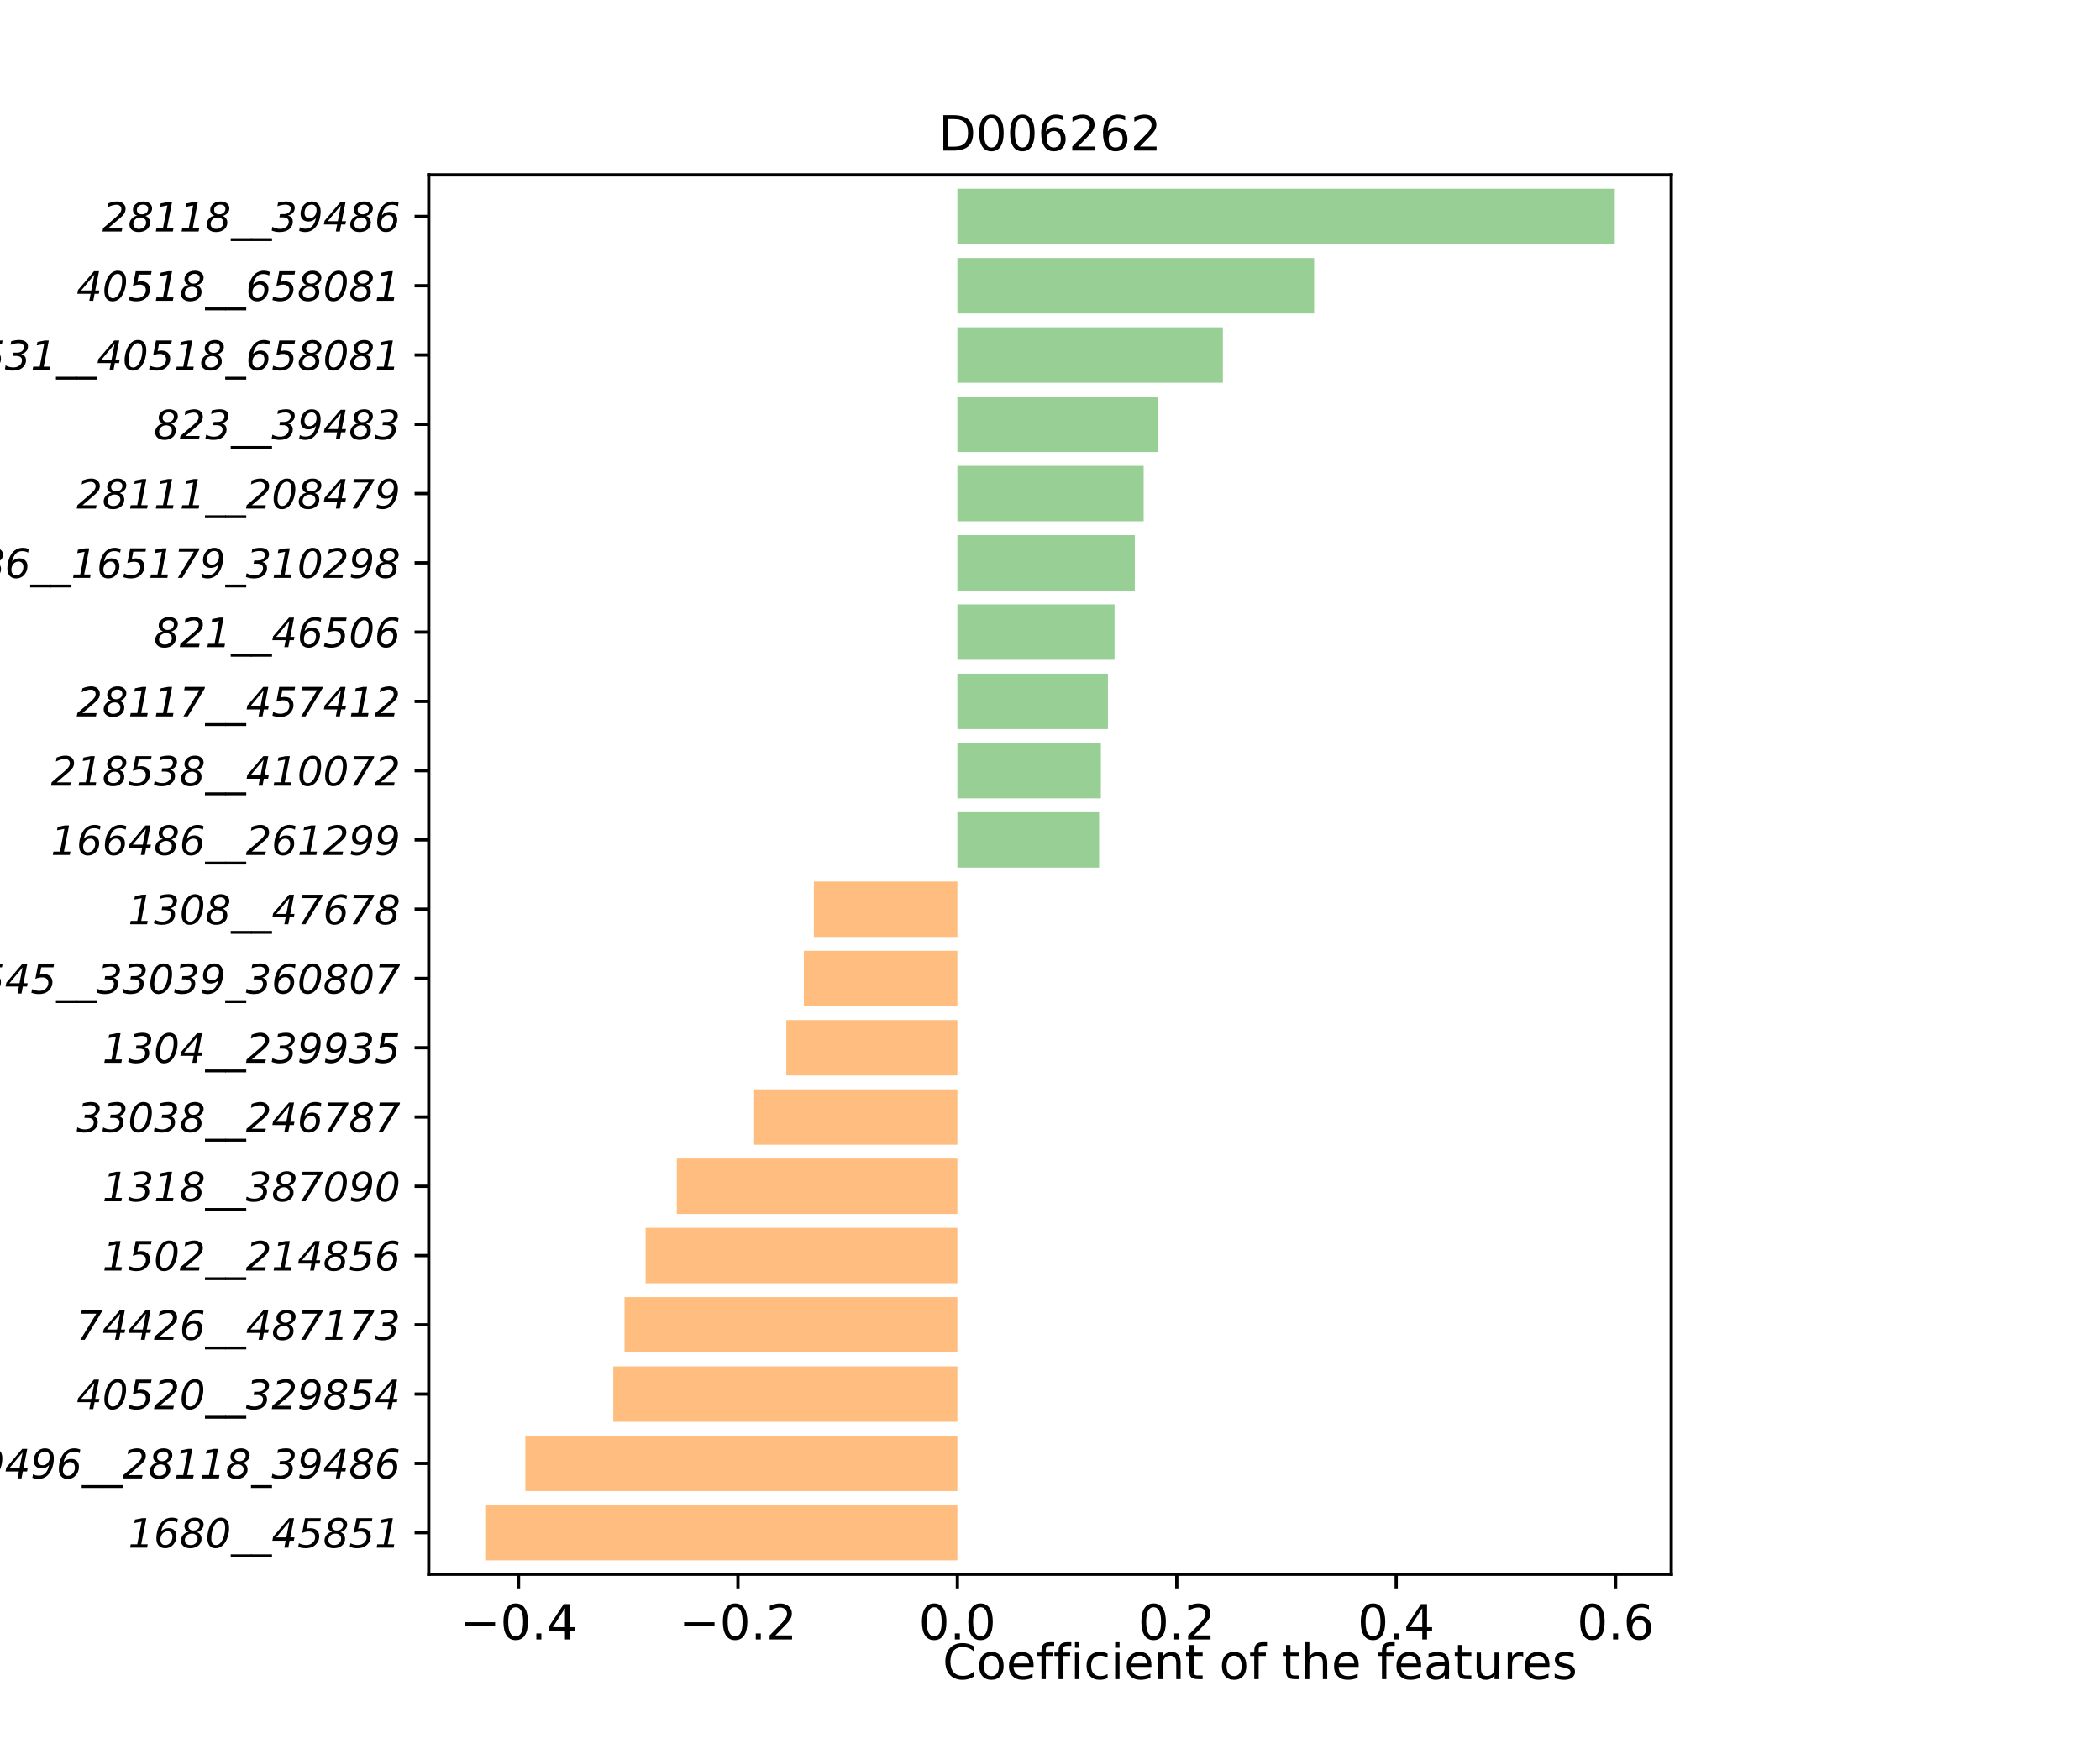 <?xml version="1.0" encoding="utf-8" standalone="no"?>
<!DOCTYPE svg PUBLIC "-//W3C//DTD SVG 1.1//EN"
  "http://www.w3.org/Graphics/SVG/1.1/DTD/svg11.dtd">
<!-- Created with matplotlib (https://matplotlib.org/) -->
<svg height="432pt" version="1.1" viewBox="0 0 518.7 432" width="518.7pt" xmlns="http://www.w3.org/2000/svg" xmlns:xlink="http://www.w3.org/1999/xlink">
 <defs>
  <style type="text/css">*{stroke-linecap:butt;stroke-linejoin:round;}</style>
 </defs>
 <g id="figure_1">
  <g id="patch_1">
   <path d="M 0 432 
L 518.7 432 
L 518.7 0 
L 0 0 
z
" style="fill:#ffffff;"/>
  </g>
  <g id="axes_1">
   <g id="patch_2">
    <path d="M 105.901 388.8 
L 412.799 388.8 
L 412.799 43.2 
L 105.901 43.2 
z
" style="fill:#ffffff;"/>
   </g>
   <g id="patch_3">
    <path clip-path="url(#p4e1769d3ae)" d="M 236.469 385.378 
L 119.851 385.378 
L 119.851 371.691 
L 236.469 371.691 
z
" style="fill:#ff7f00;opacity:0.5;"/>
   </g>
   <g id="patch_4">
    <path clip-path="url(#p4e1769d3ae)" d="M 236.469 368.269 
L 129.755 368.269 
L 129.755 354.582 
L 236.469 354.582 
z
" style="fill:#ff7f00;opacity:0.5;"/>
   </g>
   <g id="patch_5">
    <path clip-path="url(#p4e1769d3ae)" d="M 236.469 351.16 
L 151.477 351.16 
L 151.477 337.473 
L 236.469 337.473 
z
" style="fill:#ff7f00;opacity:0.5;"/>
   </g>
   <g id="patch_6">
    <path clip-path="url(#p4e1769d3ae)" d="M 236.469 334.051 
L 154.262 334.051 
L 154.262 320.364 
L 236.469 320.364 
z
" style="fill:#ff7f00;opacity:0.5;"/>
   </g>
   <g id="patch_7">
    <path clip-path="url(#p4e1769d3ae)" d="M 236.469 316.943 
L 159.467 316.943 
L 159.467 303.255 
L 236.469 303.255 
z
" style="fill:#ff7f00;opacity:0.5;"/>
   </g>
   <g id="patch_8">
    <path clip-path="url(#p4e1769d3ae)" d="M 236.469 299.834 
L 167.17 299.834 
L 167.17 286.147 
L 236.469 286.147 
z
" style="fill:#ff7f00;opacity:0.5;"/>
   </g>
   <g id="patch_9">
    <path clip-path="url(#p4e1769d3ae)" d="M 236.469 282.725 
L 186.267 282.725 
L 186.267 269.038 
L 236.469 269.038 
z
" style="fill:#ff7f00;opacity:0.5;"/>
   </g>
   <g id="patch_10">
    <path clip-path="url(#p4e1769d3ae)" d="M 236.469 265.616 
L 194.209 265.616 
L 194.209 251.929 
L 236.469 251.929 
z
" style="fill:#ff7f00;opacity:0.5;"/>
   </g>
   <g id="patch_11">
    <path clip-path="url(#p4e1769d3ae)" d="M 236.469 248.507 
L 198.559 248.507 
L 198.559 234.82 
L 236.469 234.82 
z
" style="fill:#ff7f00;opacity:0.5;"/>
   </g>
   <g id="patch_12">
    <path clip-path="url(#p4e1769d3ae)" d="M 236.469 231.398 
L 201.025 231.398 
L 201.025 217.711 
L 236.469 217.711 
z
" style="fill:#ff7f00;opacity:0.5;"/>
   </g>
   <g id="patch_13">
    <path clip-path="url(#p4e1769d3ae)" d="M 236.469 214.289 
L 271.484 214.289 
L 271.484 200.602 
L 236.469 200.602 
z
" style="fill:#33a02c;opacity:0.5;"/>
   </g>
   <g id="patch_14">
    <path clip-path="url(#p4e1769d3ae)" d="M 236.469 197.18 
L 271.913 197.18 
L 271.913 183.493 
L 236.469 183.493 
z
" style="fill:#33a02c;opacity:0.5;"/>
   </g>
   <g id="patch_15">
    <path clip-path="url(#p4e1769d3ae)" d="M 236.469 180.071 
L 273.657 180.071 
L 273.657 166.384 
L 236.469 166.384 
z
" style="fill:#33a02c;opacity:0.5;"/>
   </g>
   <g id="patch_16">
    <path clip-path="url(#p4e1769d3ae)" d="M 236.469 162.962 
L 275.287 162.962 
L 275.287 149.275 
L 236.469 149.275 
z
" style="fill:#33a02c;opacity:0.5;"/>
   </g>
   <g id="patch_17">
    <path clip-path="url(#p4e1769d3ae)" d="M 236.469 145.853 
L 280.296 145.853 
L 280.296 132.166 
L 236.469 132.166 
z
" style="fill:#33a02c;opacity:0.5;"/>
   </g>
   <g id="patch_18">
    <path clip-path="url(#p4e1769d3ae)" d="M 236.469 128.745 
L 282.48 128.745 
L 282.48 115.057 
L 236.469 115.057 
z
" style="fill:#33a02c;opacity:0.5;"/>
   </g>
   <g id="patch_19">
    <path clip-path="url(#p4e1769d3ae)" d="M 236.469 111.636 
L 285.948 111.636 
L 285.948 97.949 
L 236.469 97.949 
z
" style="fill:#33a02c;opacity:0.5;"/>
   </g>
   <g id="patch_20">
    <path clip-path="url(#p4e1769d3ae)" d="M 236.469 94.527 
L 302.049 94.527 
L 302.049 80.84 
L 236.469 80.84 
z
" style="fill:#33a02c;opacity:0.5;"/>
   </g>
   <g id="patch_21">
    <path clip-path="url(#p4e1769d3ae)" d="M 236.469 77.418 
L 324.596 77.418 
L 324.596 63.731 
L 236.469 63.731 
z
" style="fill:#33a02c;opacity:0.5;"/>
   </g>
   <g id="patch_22">
    <path clip-path="url(#p4e1769d3ae)" d="M 236.469 60.309 
L 398.849 60.309 
L 398.849 46.622 
L 236.469 46.622 
z
" style="fill:#33a02c;opacity:0.5;"/>
   </g>
   <g id="matplotlib.axis_1">
    <g id="xtick_1">
     <g id="line2d_1">
      <defs>
       <path d="M 0 0 
L 0 3.5 
" id="mc9b690b9bd" style="stroke:#000000;stroke-width:0.8;"/>
      </defs>
      <g>
       <use style="stroke:#000000;stroke-width:0.8;" x="128.077" xlink:href="#mc9b690b9bd" y="388.8"/>
      </g>
     </g>
     <g id="text_1">
      <!-- −0.4 -->
      <g transform="translate(113.507 404.918)scale(0.12 -0.12)">
       <defs>
        <path d="M 10.594 35.5 
L 73.188 35.5 
L 73.188 27.203 
L 10.594 27.203 
z
" id="DejaVuSans-8722"/>
        <path d="M 31.781 66.406 
Q 24.172 66.406 20.328 58.906 
Q 16.5 51.422 16.5 36.375 
Q 16.5 21.391 20.328 13.891 
Q 24.172 6.391 31.781 6.391 
Q 39.453 6.391 43.281 13.891 
Q 47.125 21.391 47.125 36.375 
Q 47.125 51.422 43.281 58.906 
Q 39.453 66.406 31.781 66.406 
z
M 31.781 74.219 
Q 44.047 74.219 50.516 64.516 
Q 56.984 54.828 56.984 36.375 
Q 56.984 17.969 50.516 8.266 
Q 44.047 -1.422 31.781 -1.422 
Q 19.531 -1.422 13.062 8.266 
Q 6.594 17.969 6.594 36.375 
Q 6.594 54.828 13.062 64.516 
Q 19.531 74.219 31.781 74.219 
z
" id="DejaVuSans-48"/>
        <path d="M 10.688 12.406 
L 21 12.406 
L 21 0 
L 10.688 0 
z
" id="DejaVuSans-46"/>
        <path d="M 37.797 64.312 
L 12.891 25.391 
L 37.797 25.391 
z
M 35.203 72.906 
L 47.609 72.906 
L 47.609 25.391 
L 58.016 25.391 
L 58.016 17.188 
L 47.609 17.188 
L 47.609 0 
L 37.797 0 
L 37.797 17.188 
L 4.891 17.188 
L 4.891 26.703 
z
" id="DejaVuSans-52"/>
       </defs>
       <use xlink:href="#DejaVuSans-8722"/>
       <use x="83.789" xlink:href="#DejaVuSans-48"/>
       <use x="147.412" xlink:href="#DejaVuSans-46"/>
       <use x="179.199" xlink:href="#DejaVuSans-52"/>
      </g>
     </g>
    </g>
    <g id="xtick_2">
     <g id="line2d_2">
      <g>
       <use style="stroke:#000000;stroke-width:0.8;" x="182.273" xlink:href="#mc9b690b9bd" y="388.8"/>
      </g>
     </g>
     <g id="text_2">
      <!-- −0.2 -->
      <g transform="translate(167.703 404.918)scale(0.12 -0.12)">
       <defs>
        <path d="M 19.188 8.297 
L 53.609 8.297 
L 53.609 0 
L 7.328 0 
L 7.328 8.297 
Q 12.938 14.109 22.625 23.891 
Q 32.328 33.688 34.812 36.531 
Q 39.547 41.844 41.422 45.531 
Q 43.312 49.219 43.312 52.781 
Q 43.312 58.594 39.234 62.25 
Q 35.156 65.922 28.609 65.922 
Q 23.969 65.922 18.812 64.312 
Q 13.672 62.703 7.812 59.422 
L 7.812 69.391 
Q 13.766 71.781 18.938 73 
Q 24.125 74.219 28.422 74.219 
Q 39.75 74.219 46.484 68.547 
Q 53.219 62.891 53.219 53.422 
Q 53.219 48.922 51.531 44.891 
Q 49.859 40.875 45.406 35.406 
Q 44.188 33.984 37.641 27.219 
Q 31.109 20.453 19.188 8.297 
z
" id="DejaVuSans-50"/>
       </defs>
       <use xlink:href="#DejaVuSans-8722"/>
       <use x="83.789" xlink:href="#DejaVuSans-48"/>
       <use x="147.412" xlink:href="#DejaVuSans-46"/>
       <use x="179.199" xlink:href="#DejaVuSans-50"/>
      </g>
     </g>
    </g>
    <g id="xtick_3">
     <g id="line2d_3">
      <g>
       <use style="stroke:#000000;stroke-width:0.8;" x="236.469" xlink:href="#mc9b690b9bd" y="388.8"/>
      </g>
     </g>
     <g id="text_3">
      <!-- 0.0 -->
      <g transform="translate(226.927 404.918)scale(0.12 -0.12)">
       <use xlink:href="#DejaVuSans-48"/>
       <use x="63.623" xlink:href="#DejaVuSans-46"/>
       <use x="95.41" xlink:href="#DejaVuSans-48"/>
      </g>
     </g>
    </g>
    <g id="xtick_4">
     <g id="line2d_4">
      <g>
       <use style="stroke:#000000;stroke-width:0.8;" x="290.665" xlink:href="#mc9b690b9bd" y="388.8"/>
      </g>
     </g>
     <g id="text_4">
      <!-- 0.2 -->
      <g transform="translate(281.123 404.918)scale(0.12 -0.12)">
       <use xlink:href="#DejaVuSans-48"/>
       <use x="63.623" xlink:href="#DejaVuSans-46"/>
       <use x="95.41" xlink:href="#DejaVuSans-50"/>
      </g>
     </g>
    </g>
    <g id="xtick_5">
     <g id="line2d_5">
      <g>
       <use style="stroke:#000000;stroke-width:0.8;" x="344.861" xlink:href="#mc9b690b9bd" y="388.8"/>
      </g>
     </g>
     <g id="text_5">
      <!-- 0.4 -->
      <g transform="translate(335.319 404.918)scale(0.12 -0.12)">
       <use xlink:href="#DejaVuSans-48"/>
       <use x="63.623" xlink:href="#DejaVuSans-46"/>
       <use x="95.41" xlink:href="#DejaVuSans-52"/>
      </g>
     </g>
    </g>
    <g id="xtick_6">
     <g id="line2d_6">
      <g>
       <use style="stroke:#000000;stroke-width:0.8;" x="399.057" xlink:href="#mc9b690b9bd" y="388.8"/>
      </g>
     </g>
     <g id="text_6">
      <!-- 0.6 -->
      <g transform="translate(389.515 404.918)scale(0.12 -0.12)">
       <defs>
        <path d="M 33.016 40.375 
Q 26.375 40.375 22.484 35.828 
Q 18.609 31.297 18.609 23.391 
Q 18.609 15.531 22.484 10.953 
Q 26.375 6.391 33.016 6.391 
Q 39.656 6.391 43.531 10.953 
Q 47.406 15.531 47.406 23.391 
Q 47.406 31.297 43.531 35.828 
Q 39.656 40.375 33.016 40.375 
z
M 52.594 71.297 
L 52.594 62.312 
Q 48.875 64.062 45.094 64.984 
Q 41.312 65.922 37.594 65.922 
Q 27.828 65.922 22.672 59.328 
Q 17.531 52.734 16.797 39.406 
Q 19.672 43.656 24.016 45.922 
Q 28.375 48.188 33.594 48.188 
Q 44.578 48.188 50.953 41.516 
Q 57.328 34.859 57.328 23.391 
Q 57.328 12.156 50.688 5.359 
Q 44.047 -1.422 33.016 -1.422 
Q 20.359 -1.422 13.672 8.266 
Q 6.984 17.969 6.984 36.375 
Q 6.984 53.656 15.188 63.938 
Q 23.391 74.219 37.203 74.219 
Q 40.922 74.219 44.703 73.484 
Q 48.484 72.75 52.594 71.297 
z
" id="DejaVuSans-54"/>
       </defs>
       <use xlink:href="#DejaVuSans-48"/>
       <use x="63.623" xlink:href="#DejaVuSans-46"/>
       <use x="95.41" xlink:href="#DejaVuSans-54"/>
      </g>
     </g>
    </g>
   </g>
   <g id="matplotlib.axis_2">
    <g id="ytick_1">
     <g id="line2d_7">
      <defs>
       <path d="M 0 0 
L -3.5 0 
" id="m39318fcd52" style="stroke:#000000;stroke-width:0.8;"/>
      </defs>
      <g>
       <use style="stroke:#000000;stroke-width:0.8;" x="105.901" xlink:href="#m39318fcd52" y="378.535"/>
      </g>
     </g>
     <g id="text_7">
      <!-- 1680__45851 -->
      <g transform="translate(31.639 382.246)scale(0.1 -0.1)">
       <defs>
        <path d="M 6.5 8.297 
L 22.609 8.297 
L 33.5 64.406 
L 15.281 60.891 
L 17 69.391 
L 35.109 72.906 
L 45.016 72.906 
L 32.422 8.297 
L 48.484 8.297 
L 46.922 0 
L 4.891 0 
z
" id="DejaVuSans-Oblique-49"/>
        <path d="M 45.906 27 
Q 45.906 33.203 42.719 36.781 
Q 39.547 40.375 34.078 40.375 
Q 26.516 40.375 21.359 34.547 
Q 16.219 28.719 16.219 20.125 
Q 16.219 13.672 19.359 10.031 
Q 22.516 6.391 28.078 6.391 
Q 35.688 6.391 40.797 12.375 
Q 45.906 18.359 45.906 27 
z
M 59.188 71.188 
L 57.516 62.203 
Q 54.688 64.062 51.016 65.031 
Q 47.359 66.016 43.219 66.016 
Q 33.109 66.016 26.969 59.672 
Q 20.844 53.328 17.828 39.797 
Q 21.391 43.953 26.094 46.062 
Q 30.812 48.188 36.281 48.188 
Q 45.219 48.188 50.516 43.031 
Q 55.812 37.891 55.812 29.203 
Q 55.812 22.078 53.203 15.938 
Q 50.594 9.812 45.609 5.172 
Q 42.188 2 37.641 0.281 
Q 33.109 -1.422 27.984 -1.422 
Q 17.922 -1.422 12.109 4.969 
Q 6.297 11.375 6.297 22.516 
Q 6.297 32.859 8.953 42.453 
Q 11.625 52.047 16.406 59.078 
Q 21.438 66.5 28.594 70.359 
Q 35.75 74.219 44.391 74.219 
Q 48.188 74.219 51.891 73.453 
Q 55.609 72.703 59.188 71.188 
z
" id="DejaVuSans-Oblique-54"/>
        <path d="M 44.484 22.125 
Q 44.484 27.641 40.625 31.125 
Q 36.766 34.625 30.516 34.625 
Q 22.906 34.625 17.938 30.047 
Q 12.984 25.484 12.984 18.5 
Q 12.984 12.938 16.766 9.656 
Q 20.562 6.391 27 6.391 
Q 34.672 6.391 39.578 10.828 
Q 44.484 15.281 44.484 22.125 
z
M 49.516 56.109 
Q 49.516 60.75 46.094 63.578 
Q 42.672 66.406 37.016 66.406 
Q 30.328 66.406 26 62.641 
Q 21.688 58.891 21.688 53.219 
Q 21.688 48.344 25.078 45.359 
Q 28.469 42.391 34.078 42.391 
Q 40.828 42.391 45.172 46.266 
Q 49.516 50.141 49.516 56.109 
z
M 42.828 38.375 
Q 48.344 36.281 51.266 32.031 
Q 54.203 27.781 54.203 21.781 
Q 54.203 11.672 46.391 5.125 
Q 38.578 -1.422 26.219 -1.422 
Q 15.719 -1.422 9.516 3.734 
Q 3.328 8.891 3.328 17.484 
Q 3.328 25.297 8.641 31.375 
Q 13.969 37.453 22.516 39.109 
Q 17.391 40.875 14.703 44.562 
Q 12.016 48.25 12.016 53.516 
Q 12.016 62.359 19.359 68.281 
Q 26.703 74.219 37.984 74.219 
Q 47.406 74.219 53.344 69.406 
Q 59.281 64.594 59.281 57.172 
Q 59.281 50.734 54.859 45.672 
Q 50.438 40.625 42.828 38.375 
z
" id="DejaVuSans-Oblique-56"/>
        <path d="M 38.188 74.219 
Q 48.094 74.219 53.344 67.625 
Q 58.594 61.031 58.594 48.688 
Q 58.594 39.312 56.125 30.047 
Q 53.656 20.797 49.219 13.484 
Q 44.672 6.156 38.547 2.359 
Q 32.422 -1.422 25 -1.422 
Q 15.438 -1.422 10.203 5.219 
Q 4.984 11.859 4.984 24.125 
Q 4.984 33.406 7.5 42.703 
Q 10.016 52 14.5 59.281 
Q 19 66.609 25.031 70.406 
Q 31.062 74.219 38.188 74.219 
z
M 37.594 66.406 
Q 33.891 66.406 30.547 64.422 
Q 27.203 62.453 24.516 58.594 
Q 20.016 52.156 17.359 42.5 
Q 14.703 32.859 14.703 22.703 
Q 14.703 14.656 17.547 10.516 
Q 20.406 6.391 25.984 6.391 
Q 29.891 6.391 33.203 8.375 
Q 36.531 10.359 39.203 14.203 
Q 43.656 20.609 46.266 30.25 
Q 48.875 39.891 48.875 50.094 
Q 48.875 58.156 46.016 62.281 
Q 43.172 66.406 37.594 66.406 
z
" id="DejaVuSans-Oblique-48"/>
        <path d="M 50.984 -16.609 
L 50.984 -23.578 
L -0.984 -23.578 
L -0.984 -16.609 
z
" id="DejaVuSans-Oblique-95"/>
        <path d="M 43.016 72.906 
L 55.422 72.906 
L 46.094 25.391 
L 56.5 25.391 
L 54.891 17.188 
L 44.484 17.188 
L 41.219 0 
L 31.391 0 
L 34.719 17.188 
L 1.812 17.188 
L 3.719 26.703 
z
M 43.891 64.312 
L 11.375 25.391 
L 36.281 25.391 
z
" id="DejaVuSans-Oblique-52"/>
        <path d="M 58.109 72.906 
L 56.594 64.703 
L 26.422 64.703 
L 22.906 46.688 
Q 25.141 47.406 27.453 47.75 
Q 29.781 48.094 32.172 48.094 
Q 42.281 48.094 48.141 42.672 
Q 54 37.25 54 27.984 
Q 54 21.484 51 15.531 
Q 48 9.578 42.484 5.078 
Q 38.578 1.953 32.938 0.266 
Q 27.297 -1.422 20.609 -1.422 
Q 16.219 -1.422 11.625 -0.641 
Q 7.031 0.141 2 1.703 
L 3.812 10.891 
Q 8.297 8.688 12.812 7.594 
Q 17.328 6.5 21.922 6.5 
Q 31.453 6.5 37.672 12.203 
Q 43.891 17.922 43.891 26.516 
Q 43.891 32.859 39.812 36.375 
Q 35.75 39.891 28.422 39.891 
Q 24.562 39.891 20.391 38.984 
Q 16.219 38.094 11.812 36.281 
L 18.891 72.906 
z
" id="DejaVuSans-Oblique-53"/>
       </defs>
       <use xlink:href="#DejaVuSans-Oblique-49"/>
       <use x="63.623" xlink:href="#DejaVuSans-Oblique-54"/>
       <use x="127.246" xlink:href="#DejaVuSans-Oblique-56"/>
       <use x="190.869" xlink:href="#DejaVuSans-Oblique-48"/>
       <use x="254.492" xlink:href="#DejaVuSans-Oblique-95"/>
       <use x="304.492" xlink:href="#DejaVuSans-Oblique-95"/>
       <use x="354.492" xlink:href="#DejaVuSans-Oblique-52"/>
       <use x="418.115" xlink:href="#DejaVuSans-Oblique-53"/>
       <use x="481.738" xlink:href="#DejaVuSans-Oblique-56"/>
       <use x="545.361" xlink:href="#DejaVuSans-Oblique-53"/>
       <use x="608.984" xlink:href="#DejaVuSans-Oblique-49"/>
      </g>
     </g>
    </g>
    <g id="ytick_2">
     <g id="line2d_8">
      <g>
       <use style="stroke:#000000;stroke-width:0.8;" x="105.901" xlink:href="#m39318fcd52" y="361.426"/>
      </g>
     </g>
     <g id="text_8">
      <!-- 39496__28118_39486 -->
      <g transform="translate(-11.536 365.137)scale(0.1 -0.1)">
       <defs>
        <path d="M 15.828 71.094 
Q 21.188 72.656 26.234 73.438 
Q 31.297 74.219 36.188 74.219 
Q 45.844 74.219 51.5 69.922 
Q 57.172 65.625 57.172 58.406 
Q 57.172 51.312 52.703 46.234 
Q 48.25 41.156 40.375 39.312 
Q 46.531 37.547 49.406 33.828 
Q 52.297 30.125 52.297 24.031 
Q 52.297 18.172 49.484 13.031 
Q 46.688 7.906 41.406 4.203 
Q 37.406 1.375 31.828 -0.016 
Q 26.266 -1.422 19 -1.422 
Q 14.406 -1.422 9.719 -0.516 
Q 5.031 0.391 0.203 2.203 
L 2 11.531 
Q 6.594 8.984 11.25 7.734 
Q 15.922 6.5 20.797 6.5 
Q 30.422 6.5 36.406 11.453 
Q 42.391 16.406 42.391 24.312 
Q 42.391 29.391 38.578 32.141 
Q 34.766 34.906 27.688 34.906 
L 19.188 34.906 
L 20.703 42.922 
L 29.688 42.922 
Q 37.797 42.922 42.453 46.625 
Q 47.125 50.344 47.125 56.688 
Q 47.125 61.281 43.703 63.797 
Q 40.281 66.312 34.078 66.312 
Q 29.391 66.312 24.484 65.312 
Q 19.578 64.312 14.312 62.312 
z
" id="DejaVuSans-Oblique-51"/>
        <path d="M 4.391 1.609 
L 6.203 10.594 
Q 9.031 8.734 12.641 7.75 
Q 16.266 6.781 20.406 6.781 
Q 30.516 6.781 36.688 13.172 
Q 42.875 19.578 45.906 33.109 
Q 42.281 28.953 37.516 26.781 
Q 32.766 24.609 27.297 24.609 
Q 18.406 24.609 13.156 29.75 
Q 7.906 34.906 7.906 43.609 
Q 7.906 50.734 10.5 56.859 
Q 13.094 62.984 18.109 67.578 
Q 21.531 70.797 26.016 72.5 
Q 30.516 74.219 35.594 74.219 
Q 45.703 74.219 51.562 67.797 
Q 57.422 61.375 57.422 50.297 
Q 57.422 39.984 54.703 30.359 
Q 52 20.75 47.219 13.719 
Q 42.141 6.297 35 2.438 
Q 27.875 -1.422 19.188 -1.422 
Q 15.438 -1.422 11.688 -0.656 
Q 7.953 0.094 4.391 1.609 
z
M 17.672 45.906 
Q 17.672 39.703 20.891 36.062 
Q 24.125 32.422 29.594 32.422 
Q 37.156 32.422 42.281 38.234 
Q 47.406 44.047 47.406 52.688 
Q 47.406 59.125 44.234 62.766 
Q 41.062 66.406 35.5 66.406 
Q 27.938 66.406 22.797 60.469 
Q 17.672 54.547 17.672 45.906 
z
" id="DejaVuSans-Oblique-57"/>
        <path d="M 46.094 35.203 
L 14.594 8.203 
L 49.422 8.203 
L 47.703 0 
L 0.391 0 
L 2 8.297 
L 34.906 36.531 
Q 41.5 42.234 44.25 46.547 
Q 47.016 50.875 47.016 55.422 
Q 47.016 60.156 43.688 63.125 
Q 40.375 66.109 35.016 66.109 
Q 30.375 66.109 24.703 64.453 
Q 19.047 62.797 12.594 59.625 
L 14.406 69.391 
Q 20.453 71.781 25.969 73 
Q 31.5 74.219 36.188 74.219 
Q 45.75 74.219 51.578 69.141 
Q 57.422 64.062 57.422 55.812 
Q 57.422 50.25 54.641 45.188 
Q 51.859 40.141 46.094 35.203 
z
" id="DejaVuSans-Oblique-50"/>
       </defs>
       <use xlink:href="#DejaVuSans-Oblique-51"/>
       <use x="63.623" xlink:href="#DejaVuSans-Oblique-57"/>
       <use x="127.246" xlink:href="#DejaVuSans-Oblique-52"/>
       <use x="190.869" xlink:href="#DejaVuSans-Oblique-57"/>
       <use x="254.492" xlink:href="#DejaVuSans-Oblique-54"/>
       <use x="318.115" xlink:href="#DejaVuSans-Oblique-95"/>
       <use x="368.115" xlink:href="#DejaVuSans-Oblique-95"/>
       <use x="418.115" xlink:href="#DejaVuSans-Oblique-50"/>
       <use x="481.738" xlink:href="#DejaVuSans-Oblique-56"/>
       <use x="545.361" xlink:href="#DejaVuSans-Oblique-49"/>
       <use x="608.984" xlink:href="#DejaVuSans-Oblique-49"/>
       <use x="672.607" xlink:href="#DejaVuSans-Oblique-56"/>
       <use x="736.23" xlink:href="#DejaVuSans-Oblique-95"/>
       <use x="786.23" xlink:href="#DejaVuSans-Oblique-51"/>
       <use x="849.854" xlink:href="#DejaVuSans-Oblique-57"/>
       <use x="913.477" xlink:href="#DejaVuSans-Oblique-52"/>
       <use x="977.1" xlink:href="#DejaVuSans-Oblique-56"/>
       <use x="1040.723" xlink:href="#DejaVuSans-Oblique-54"/>
      </g>
     </g>
    </g>
    <g id="ytick_3">
     <g id="line2d_9">
      <g>
       <use style="stroke:#000000;stroke-width:0.8;" x="105.901" xlink:href="#m39318fcd52" y="344.317"/>
      </g>
     </g>
     <g id="text_9">
      <!-- 40520__329854 -->
      <g transform="translate(18.914 348.028)scale(0.1 -0.1)">
       <use xlink:href="#DejaVuSans-Oblique-52"/>
       <use x="63.623" xlink:href="#DejaVuSans-Oblique-48"/>
       <use x="127.246" xlink:href="#DejaVuSans-Oblique-53"/>
       <use x="190.869" xlink:href="#DejaVuSans-Oblique-50"/>
       <use x="254.492" xlink:href="#DejaVuSans-Oblique-48"/>
       <use x="318.115" xlink:href="#DejaVuSans-Oblique-95"/>
       <use x="368.115" xlink:href="#DejaVuSans-Oblique-95"/>
       <use x="418.115" xlink:href="#DejaVuSans-Oblique-51"/>
       <use x="481.738" xlink:href="#DejaVuSans-Oblique-50"/>
       <use x="545.361" xlink:href="#DejaVuSans-Oblique-57"/>
       <use x="608.984" xlink:href="#DejaVuSans-Oblique-56"/>
       <use x="672.607" xlink:href="#DejaVuSans-Oblique-53"/>
       <use x="736.23" xlink:href="#DejaVuSans-Oblique-52"/>
      </g>
     </g>
    </g>
    <g id="ytick_4">
     <g id="line2d_10">
      <g>
       <use style="stroke:#000000;stroke-width:0.8;" x="105.901" xlink:href="#m39318fcd52" y="327.208"/>
      </g>
     </g>
     <g id="text_10">
      <!-- 74426__487173 -->
      <g transform="translate(18.914 330.919)scale(0.1 -0.1)">
       <defs>
        <path d="M 12.797 72.906 
L 62.703 72.906 
L 61.812 68.703 
L 20.125 0 
L 9.281 0 
L 48.688 64.594 
L 11.188 64.594 
z
" id="DejaVuSans-Oblique-55"/>
       </defs>
       <use xlink:href="#DejaVuSans-Oblique-55"/>
       <use x="63.623" xlink:href="#DejaVuSans-Oblique-52"/>
       <use x="127.246" xlink:href="#DejaVuSans-Oblique-52"/>
       <use x="190.869" xlink:href="#DejaVuSans-Oblique-50"/>
       <use x="254.492" xlink:href="#DejaVuSans-Oblique-54"/>
       <use x="318.115" xlink:href="#DejaVuSans-Oblique-95"/>
       <use x="368.115" xlink:href="#DejaVuSans-Oblique-95"/>
       <use x="418.115" xlink:href="#DejaVuSans-Oblique-52"/>
       <use x="481.738" xlink:href="#DejaVuSans-Oblique-56"/>
       <use x="545.361" xlink:href="#DejaVuSans-Oblique-55"/>
       <use x="608.984" xlink:href="#DejaVuSans-Oblique-49"/>
       <use x="672.607" xlink:href="#DejaVuSans-Oblique-55"/>
       <use x="736.23" xlink:href="#DejaVuSans-Oblique-51"/>
      </g>
     </g>
    </g>
    <g id="ytick_5">
     <g id="line2d_11">
      <g>
       <use style="stroke:#000000;stroke-width:0.8;" x="105.901" xlink:href="#m39318fcd52" y="310.099"/>
      </g>
     </g>
     <g id="text_11">
      <!-- 1502__214856 -->
      <g transform="translate(25.276 313.81)scale(0.1 -0.1)">
       <use xlink:href="#DejaVuSans-Oblique-49"/>
       <use x="63.623" xlink:href="#DejaVuSans-Oblique-53"/>
       <use x="127.246" xlink:href="#DejaVuSans-Oblique-48"/>
       <use x="190.869" xlink:href="#DejaVuSans-Oblique-50"/>
       <use x="254.492" xlink:href="#DejaVuSans-Oblique-95"/>
       <use x="304.492" xlink:href="#DejaVuSans-Oblique-95"/>
       <use x="354.492" xlink:href="#DejaVuSans-Oblique-50"/>
       <use x="418.115" xlink:href="#DejaVuSans-Oblique-49"/>
       <use x="481.738" xlink:href="#DejaVuSans-Oblique-52"/>
       <use x="545.361" xlink:href="#DejaVuSans-Oblique-56"/>
       <use x="608.984" xlink:href="#DejaVuSans-Oblique-53"/>
       <use x="672.607" xlink:href="#DejaVuSans-Oblique-54"/>
      </g>
     </g>
    </g>
    <g id="ytick_6">
     <g id="line2d_12">
      <g>
       <use style="stroke:#000000;stroke-width:0.8;" x="105.901" xlink:href="#m39318fcd52" y="292.99"/>
      </g>
     </g>
     <g id="text_12">
      <!-- 1318__387090 -->
      <g transform="translate(25.276 296.701)scale(0.1 -0.1)">
       <use xlink:href="#DejaVuSans-Oblique-49"/>
       <use x="63.623" xlink:href="#DejaVuSans-Oblique-51"/>
       <use x="127.246" xlink:href="#DejaVuSans-Oblique-49"/>
       <use x="190.869" xlink:href="#DejaVuSans-Oblique-56"/>
       <use x="254.492" xlink:href="#DejaVuSans-Oblique-95"/>
       <use x="304.492" xlink:href="#DejaVuSans-Oblique-95"/>
       <use x="354.492" xlink:href="#DejaVuSans-Oblique-51"/>
       <use x="418.115" xlink:href="#DejaVuSans-Oblique-56"/>
       <use x="481.738" xlink:href="#DejaVuSans-Oblique-55"/>
       <use x="545.361" xlink:href="#DejaVuSans-Oblique-48"/>
       <use x="608.984" xlink:href="#DejaVuSans-Oblique-57"/>
       <use x="672.607" xlink:href="#DejaVuSans-Oblique-48"/>
      </g>
     </g>
    </g>
    <g id="ytick_7">
     <g id="line2d_13">
      <g>
       <use style="stroke:#000000;stroke-width:0.8;" x="105.901" xlink:href="#m39318fcd52" y="275.881"/>
      </g>
     </g>
     <g id="text_13">
      <!-- 33038__246787 -->
      <g transform="translate(18.914 279.592)scale(0.1 -0.1)">
       <use xlink:href="#DejaVuSans-Oblique-51"/>
       <use x="63.623" xlink:href="#DejaVuSans-Oblique-51"/>
       <use x="127.246" xlink:href="#DejaVuSans-Oblique-48"/>
       <use x="190.869" xlink:href="#DejaVuSans-Oblique-51"/>
       <use x="254.492" xlink:href="#DejaVuSans-Oblique-56"/>
       <use x="318.115" xlink:href="#DejaVuSans-Oblique-95"/>
       <use x="368.115" xlink:href="#DejaVuSans-Oblique-95"/>
       <use x="418.115" xlink:href="#DejaVuSans-Oblique-50"/>
       <use x="481.738" xlink:href="#DejaVuSans-Oblique-52"/>
       <use x="545.361" xlink:href="#DejaVuSans-Oblique-54"/>
       <use x="608.984" xlink:href="#DejaVuSans-Oblique-55"/>
       <use x="672.607" xlink:href="#DejaVuSans-Oblique-56"/>
       <use x="736.23" xlink:href="#DejaVuSans-Oblique-55"/>
      </g>
     </g>
    </g>
    <g id="ytick_8">
     <g id="line2d_14">
      <g>
       <use style="stroke:#000000;stroke-width:0.8;" x="105.901" xlink:href="#m39318fcd52" y="258.772"/>
      </g>
     </g>
     <g id="text_14">
      <!-- 1304__239935 -->
      <g transform="translate(25.276 262.483)scale(0.1 -0.1)">
       <use xlink:href="#DejaVuSans-Oblique-49"/>
       <use x="63.623" xlink:href="#DejaVuSans-Oblique-51"/>
       <use x="127.246" xlink:href="#DejaVuSans-Oblique-48"/>
       <use x="190.869" xlink:href="#DejaVuSans-Oblique-52"/>
       <use x="254.492" xlink:href="#DejaVuSans-Oblique-95"/>
       <use x="304.492" xlink:href="#DejaVuSans-Oblique-95"/>
       <use x="354.492" xlink:href="#DejaVuSans-Oblique-50"/>
       <use x="418.115" xlink:href="#DejaVuSans-Oblique-51"/>
       <use x="481.738" xlink:href="#DejaVuSans-Oblique-57"/>
       <use x="545.361" xlink:href="#DejaVuSans-Oblique-57"/>
       <use x="608.984" xlink:href="#DejaVuSans-Oblique-51"/>
       <use x="672.607" xlink:href="#DejaVuSans-Oblique-53"/>
      </g>
     </g>
    </g>
    <g id="ytick_9">
     <g id="line2d_15">
      <g>
       <use style="stroke:#000000;stroke-width:0.8;" x="105.901" xlink:href="#m39318fcd52" y="241.663"/>
      </g>
     </g>
     <g id="text_15">
      <!-- 40545__33039_360807 -->
      <g transform="translate(-17.899 245.374)scale(0.1 -0.1)">
       <use xlink:href="#DejaVuSans-Oblique-52"/>
       <use x="63.623" xlink:href="#DejaVuSans-Oblique-48"/>
       <use x="127.246" xlink:href="#DejaVuSans-Oblique-53"/>
       <use x="190.869" xlink:href="#DejaVuSans-Oblique-52"/>
       <use x="254.492" xlink:href="#DejaVuSans-Oblique-53"/>
       <use x="318.115" xlink:href="#DejaVuSans-Oblique-95"/>
       <use x="368.115" xlink:href="#DejaVuSans-Oblique-95"/>
       <use x="418.115" xlink:href="#DejaVuSans-Oblique-51"/>
       <use x="481.738" xlink:href="#DejaVuSans-Oblique-51"/>
       <use x="545.361" xlink:href="#DejaVuSans-Oblique-48"/>
       <use x="608.984" xlink:href="#DejaVuSans-Oblique-51"/>
       <use x="672.607" xlink:href="#DejaVuSans-Oblique-57"/>
       <use x="736.23" xlink:href="#DejaVuSans-Oblique-95"/>
       <use x="786.23" xlink:href="#DejaVuSans-Oblique-51"/>
       <use x="849.854" xlink:href="#DejaVuSans-Oblique-54"/>
       <use x="913.477" xlink:href="#DejaVuSans-Oblique-48"/>
       <use x="977.1" xlink:href="#DejaVuSans-Oblique-56"/>
       <use x="1040.723" xlink:href="#DejaVuSans-Oblique-48"/>
       <use x="1104.346" xlink:href="#DejaVuSans-Oblique-55"/>
      </g>
     </g>
    </g>
    <g id="ytick_10">
     <g id="line2d_16">
      <g>
       <use style="stroke:#000000;stroke-width:0.8;" x="105.901" xlink:href="#m39318fcd52" y="224.554"/>
      </g>
     </g>
     <g id="text_16">
      <!-- 1308__47678 -->
      <g transform="translate(31.639 228.265)scale(0.1 -0.1)">
       <use xlink:href="#DejaVuSans-Oblique-49"/>
       <use x="63.623" xlink:href="#DejaVuSans-Oblique-51"/>
       <use x="127.246" xlink:href="#DejaVuSans-Oblique-48"/>
       <use x="190.869" xlink:href="#DejaVuSans-Oblique-56"/>
       <use x="254.492" xlink:href="#DejaVuSans-Oblique-95"/>
       <use x="304.492" xlink:href="#DejaVuSans-Oblique-95"/>
       <use x="354.492" xlink:href="#DejaVuSans-Oblique-52"/>
       <use x="418.115" xlink:href="#DejaVuSans-Oblique-55"/>
       <use x="481.738" xlink:href="#DejaVuSans-Oblique-54"/>
       <use x="545.361" xlink:href="#DejaVuSans-Oblique-55"/>
       <use x="608.984" xlink:href="#DejaVuSans-Oblique-56"/>
      </g>
     </g>
    </g>
    <g id="ytick_11">
     <g id="line2d_17">
      <g>
       <use style="stroke:#000000;stroke-width:0.8;" x="105.901" xlink:href="#m39318fcd52" y="207.446"/>
      </g>
     </g>
     <g id="text_17">
      <!-- 166486__261299 -->
      <g transform="translate(12.551 211.156)scale(0.1 -0.1)">
       <use xlink:href="#DejaVuSans-Oblique-49"/>
       <use x="63.623" xlink:href="#DejaVuSans-Oblique-54"/>
       <use x="127.246" xlink:href="#DejaVuSans-Oblique-54"/>
       <use x="190.869" xlink:href="#DejaVuSans-Oblique-52"/>
       <use x="254.492" xlink:href="#DejaVuSans-Oblique-56"/>
       <use x="318.115" xlink:href="#DejaVuSans-Oblique-54"/>
       <use x="381.738" xlink:href="#DejaVuSans-Oblique-95"/>
       <use x="431.738" xlink:href="#DejaVuSans-Oblique-95"/>
       <use x="481.738" xlink:href="#DejaVuSans-Oblique-50"/>
       <use x="545.361" xlink:href="#DejaVuSans-Oblique-54"/>
       <use x="608.984" xlink:href="#DejaVuSans-Oblique-49"/>
       <use x="672.607" xlink:href="#DejaVuSans-Oblique-50"/>
       <use x="736.23" xlink:href="#DejaVuSans-Oblique-57"/>
       <use x="799.854" xlink:href="#DejaVuSans-Oblique-57"/>
      </g>
     </g>
    </g>
    <g id="ytick_12">
     <g id="line2d_18">
      <g>
       <use style="stroke:#000000;stroke-width:0.8;" x="105.901" xlink:href="#m39318fcd52" y="190.337"/>
      </g>
     </g>
     <g id="text_18">
      <!-- 218538__410072 -->
      <g transform="translate(12.551 194.048)scale(0.1 -0.1)">
       <use xlink:href="#DejaVuSans-Oblique-50"/>
       <use x="63.623" xlink:href="#DejaVuSans-Oblique-49"/>
       <use x="127.246" xlink:href="#DejaVuSans-Oblique-56"/>
       <use x="190.869" xlink:href="#DejaVuSans-Oblique-53"/>
       <use x="254.492" xlink:href="#DejaVuSans-Oblique-51"/>
       <use x="318.115" xlink:href="#DejaVuSans-Oblique-56"/>
       <use x="381.738" xlink:href="#DejaVuSans-Oblique-95"/>
       <use x="431.738" xlink:href="#DejaVuSans-Oblique-95"/>
       <use x="481.738" xlink:href="#DejaVuSans-Oblique-52"/>
       <use x="545.361" xlink:href="#DejaVuSans-Oblique-49"/>
       <use x="608.984" xlink:href="#DejaVuSans-Oblique-48"/>
       <use x="672.607" xlink:href="#DejaVuSans-Oblique-48"/>
       <use x="736.23" xlink:href="#DejaVuSans-Oblique-55"/>
       <use x="799.854" xlink:href="#DejaVuSans-Oblique-50"/>
      </g>
     </g>
    </g>
    <g id="ytick_13">
     <g id="line2d_19">
      <g>
       <use style="stroke:#000000;stroke-width:0.8;" x="105.901" xlink:href="#m39318fcd52" y="173.228"/>
      </g>
     </g>
     <g id="text_19">
      <!-- 28117__457412 -->
      <g transform="translate(18.914 176.939)scale(0.1 -0.1)">
       <use xlink:href="#DejaVuSans-Oblique-50"/>
       <use x="63.623" xlink:href="#DejaVuSans-Oblique-56"/>
       <use x="127.246" xlink:href="#DejaVuSans-Oblique-49"/>
       <use x="190.869" xlink:href="#DejaVuSans-Oblique-49"/>
       <use x="254.492" xlink:href="#DejaVuSans-Oblique-55"/>
       <use x="318.115" xlink:href="#DejaVuSans-Oblique-95"/>
       <use x="368.115" xlink:href="#DejaVuSans-Oblique-95"/>
       <use x="418.115" xlink:href="#DejaVuSans-Oblique-52"/>
       <use x="481.738" xlink:href="#DejaVuSans-Oblique-53"/>
       <use x="545.361" xlink:href="#DejaVuSans-Oblique-55"/>
       <use x="608.984" xlink:href="#DejaVuSans-Oblique-52"/>
       <use x="672.607" xlink:href="#DejaVuSans-Oblique-49"/>
       <use x="736.23" xlink:href="#DejaVuSans-Oblique-50"/>
      </g>
     </g>
    </g>
    <g id="ytick_14">
     <g id="line2d_20">
      <g>
       <use style="stroke:#000000;stroke-width:0.8;" x="105.901" xlink:href="#m39318fcd52" y="156.119"/>
      </g>
     </g>
     <g id="text_20">
      <!-- 821__46506 -->
      <g transform="translate(38.001 159.83)scale(0.1 -0.1)">
       <use xlink:href="#DejaVuSans-Oblique-56"/>
       <use x="63.623" xlink:href="#DejaVuSans-Oblique-50"/>
       <use x="127.246" xlink:href="#DejaVuSans-Oblique-49"/>
       <use x="190.869" xlink:href="#DejaVuSans-Oblique-95"/>
       <use x="240.869" xlink:href="#DejaVuSans-Oblique-95"/>
       <use x="290.869" xlink:href="#DejaVuSans-Oblique-52"/>
       <use x="354.492" xlink:href="#DejaVuSans-Oblique-54"/>
       <use x="418.115" xlink:href="#DejaVuSans-Oblique-53"/>
       <use x="481.738" xlink:href="#DejaVuSans-Oblique-48"/>
       <use x="545.361" xlink:href="#DejaVuSans-Oblique-54"/>
      </g>
     </g>
    </g>
    <g id="ytick_15">
     <g id="line2d_21">
      <g>
       <use style="stroke:#000000;stroke-width:0.8;" x="105.901" xlink:href="#m39318fcd52" y="139.01"/>
      </g>
     </g>
     <g id="text_21">
      <!-- 100886__165179_310298 -->
      <g transform="translate(-30.624 142.721)scale(0.1 -0.1)">
       <use xlink:href="#DejaVuSans-Oblique-49"/>
       <use x="63.623" xlink:href="#DejaVuSans-Oblique-48"/>
       <use x="127.246" xlink:href="#DejaVuSans-Oblique-48"/>
       <use x="190.869" xlink:href="#DejaVuSans-Oblique-56"/>
       <use x="254.492" xlink:href="#DejaVuSans-Oblique-56"/>
       <use x="318.115" xlink:href="#DejaVuSans-Oblique-54"/>
       <use x="381.738" xlink:href="#DejaVuSans-Oblique-95"/>
       <use x="431.738" xlink:href="#DejaVuSans-Oblique-95"/>
       <use x="481.738" xlink:href="#DejaVuSans-Oblique-49"/>
       <use x="545.361" xlink:href="#DejaVuSans-Oblique-54"/>
       <use x="608.984" xlink:href="#DejaVuSans-Oblique-53"/>
       <use x="672.607" xlink:href="#DejaVuSans-Oblique-49"/>
       <use x="736.23" xlink:href="#DejaVuSans-Oblique-55"/>
       <use x="799.854" xlink:href="#DejaVuSans-Oblique-57"/>
       <use x="863.477" xlink:href="#DejaVuSans-Oblique-95"/>
       <use x="913.477" xlink:href="#DejaVuSans-Oblique-51"/>
       <use x="977.1" xlink:href="#DejaVuSans-Oblique-49"/>
       <use x="1040.723" xlink:href="#DejaVuSans-Oblique-48"/>
       <use x="1104.346" xlink:href="#DejaVuSans-Oblique-50"/>
       <use x="1167.969" xlink:href="#DejaVuSans-Oblique-57"/>
       <use x="1231.592" xlink:href="#DejaVuSans-Oblique-56"/>
      </g>
     </g>
    </g>
    <g id="ytick_16">
     <g id="line2d_22">
      <g>
       <use style="stroke:#000000;stroke-width:0.8;" x="105.901" xlink:href="#m39318fcd52" y="121.901"/>
      </g>
     </g>
     <g id="text_22">
      <!-- 28111__208479 -->
      <g transform="translate(18.914 125.612)scale(0.1 -0.1)">
       <use xlink:href="#DejaVuSans-Oblique-50"/>
       <use x="63.623" xlink:href="#DejaVuSans-Oblique-56"/>
       <use x="127.246" xlink:href="#DejaVuSans-Oblique-49"/>
       <use x="190.869" xlink:href="#DejaVuSans-Oblique-49"/>
       <use x="254.492" xlink:href="#DejaVuSans-Oblique-49"/>
       <use x="318.115" xlink:href="#DejaVuSans-Oblique-95"/>
       <use x="368.115" xlink:href="#DejaVuSans-Oblique-95"/>
       <use x="418.115" xlink:href="#DejaVuSans-Oblique-50"/>
       <use x="481.738" xlink:href="#DejaVuSans-Oblique-48"/>
       <use x="545.361" xlink:href="#DejaVuSans-Oblique-56"/>
       <use x="608.984" xlink:href="#DejaVuSans-Oblique-52"/>
       <use x="672.607" xlink:href="#DejaVuSans-Oblique-55"/>
       <use x="736.23" xlink:href="#DejaVuSans-Oblique-57"/>
      </g>
     </g>
    </g>
    <g id="ytick_17">
     <g id="line2d_23">
      <g>
       <use style="stroke:#000000;stroke-width:0.8;" x="105.901" xlink:href="#m39318fcd52" y="104.792"/>
      </g>
     </g>
     <g id="text_23">
      <!-- 823__39483 -->
      <g transform="translate(38.001 108.503)scale(0.1 -0.1)">
       <use xlink:href="#DejaVuSans-Oblique-56"/>
       <use x="63.623" xlink:href="#DejaVuSans-Oblique-50"/>
       <use x="127.246" xlink:href="#DejaVuSans-Oblique-51"/>
       <use x="190.869" xlink:href="#DejaVuSans-Oblique-95"/>
       <use x="240.869" xlink:href="#DejaVuSans-Oblique-95"/>
       <use x="290.869" xlink:href="#DejaVuSans-Oblique-51"/>
       <use x="354.492" xlink:href="#DejaVuSans-Oblique-57"/>
       <use x="418.115" xlink:href="#DejaVuSans-Oblique-52"/>
       <use x="481.738" xlink:href="#DejaVuSans-Oblique-56"/>
       <use x="545.361" xlink:href="#DejaVuSans-Oblique-51"/>
      </g>
     </g>
    </g>
    <g id="ytick_18">
     <g id="line2d_24">
      <g>
       <use style="stroke:#000000;stroke-width:0.8;" x="105.901" xlink:href="#m39318fcd52" y="87.683"/>
      </g>
     </g>
     <g id="text_24">
      <!-- 1531__40518_658081 -->
      <g transform="translate(-11.536 91.394)scale(0.1 -0.1)">
       <use xlink:href="#DejaVuSans-Oblique-49"/>
       <use x="63.623" xlink:href="#DejaVuSans-Oblique-53"/>
       <use x="127.246" xlink:href="#DejaVuSans-Oblique-51"/>
       <use x="190.869" xlink:href="#DejaVuSans-Oblique-49"/>
       <use x="254.492" xlink:href="#DejaVuSans-Oblique-95"/>
       <use x="304.492" xlink:href="#DejaVuSans-Oblique-95"/>
       <use x="354.492" xlink:href="#DejaVuSans-Oblique-52"/>
       <use x="418.115" xlink:href="#DejaVuSans-Oblique-48"/>
       <use x="481.738" xlink:href="#DejaVuSans-Oblique-53"/>
       <use x="545.361" xlink:href="#DejaVuSans-Oblique-49"/>
       <use x="608.984" xlink:href="#DejaVuSans-Oblique-56"/>
       <use x="672.607" xlink:href="#DejaVuSans-Oblique-95"/>
       <use x="722.607" xlink:href="#DejaVuSans-Oblique-54"/>
       <use x="786.23" xlink:href="#DejaVuSans-Oblique-53"/>
       <use x="849.854" xlink:href="#DejaVuSans-Oblique-56"/>
       <use x="913.477" xlink:href="#DejaVuSans-Oblique-48"/>
       <use x="977.1" xlink:href="#DejaVuSans-Oblique-56"/>
       <use x="1040.723" xlink:href="#DejaVuSans-Oblique-49"/>
      </g>
     </g>
    </g>
    <g id="ytick_19">
     <g id="line2d_25">
      <g>
       <use style="stroke:#000000;stroke-width:0.8;" x="105.901" xlink:href="#m39318fcd52" y="70.574"/>
      </g>
     </g>
     <g id="text_25">
      <!-- 40518__658081 -->
      <g transform="translate(18.914 74.285)scale(0.1 -0.1)">
       <use xlink:href="#DejaVuSans-Oblique-52"/>
       <use x="63.623" xlink:href="#DejaVuSans-Oblique-48"/>
       <use x="127.246" xlink:href="#DejaVuSans-Oblique-53"/>
       <use x="190.869" xlink:href="#DejaVuSans-Oblique-49"/>
       <use x="254.492" xlink:href="#DejaVuSans-Oblique-56"/>
       <use x="318.115" xlink:href="#DejaVuSans-Oblique-95"/>
       <use x="368.115" xlink:href="#DejaVuSans-Oblique-95"/>
       <use x="418.115" xlink:href="#DejaVuSans-Oblique-54"/>
       <use x="481.738" xlink:href="#DejaVuSans-Oblique-53"/>
       <use x="545.361" xlink:href="#DejaVuSans-Oblique-56"/>
       <use x="608.984" xlink:href="#DejaVuSans-Oblique-48"/>
       <use x="672.607" xlink:href="#DejaVuSans-Oblique-56"/>
       <use x="736.23" xlink:href="#DejaVuSans-Oblique-49"/>
      </g>
     </g>
    </g>
    <g id="ytick_20">
     <g id="line2d_26">
      <g>
       <use style="stroke:#000000;stroke-width:0.8;" x="105.901" xlink:href="#m39318fcd52" y="53.465"/>
      </g>
     </g>
     <g id="text_26">
      <!-- 28118__39486 -->
      <g transform="translate(25.276 57.176)scale(0.1 -0.1)">
       <use xlink:href="#DejaVuSans-Oblique-50"/>
       <use x="63.623" xlink:href="#DejaVuSans-Oblique-56"/>
       <use x="127.246" xlink:href="#DejaVuSans-Oblique-49"/>
       <use x="190.869" xlink:href="#DejaVuSans-Oblique-49"/>
       <use x="254.492" xlink:href="#DejaVuSans-Oblique-56"/>
       <use x="318.115" xlink:href="#DejaVuSans-Oblique-95"/>
       <use x="368.115" xlink:href="#DejaVuSans-Oblique-95"/>
       <use x="418.115" xlink:href="#DejaVuSans-Oblique-51"/>
       <use x="481.738" xlink:href="#DejaVuSans-Oblique-57"/>
       <use x="545.361" xlink:href="#DejaVuSans-Oblique-52"/>
       <use x="608.984" xlink:href="#DejaVuSans-Oblique-56"/>
       <use x="672.607" xlink:href="#DejaVuSans-Oblique-54"/>
      </g>
     </g>
    </g>
   </g>
   <g id="patch_23">
    <path d="M 105.901 388.8 
L 105.901 43.2 
" style="fill:none;stroke:#000000;stroke-linecap:square;stroke-linejoin:miter;stroke-width:0.8;"/>
   </g>
   <g id="patch_24">
    <path d="M 412.799 388.8 
L 412.799 43.2 
" style="fill:none;stroke:#000000;stroke-linecap:square;stroke-linejoin:miter;stroke-width:0.8;"/>
   </g>
   <g id="patch_25">
    <path d="M 105.901 388.8 
L 412.799 388.8 
" style="fill:none;stroke:#000000;stroke-linecap:square;stroke-linejoin:miter;stroke-width:0.8;"/>
   </g>
   <g id="patch_26">
    <path d="M 105.901 43.2 
L 412.799 43.2 
" style="fill:none;stroke:#000000;stroke-linecap:square;stroke-linejoin:miter;stroke-width:0.8;"/>
   </g>
   <g id="text_27">
    <!-- D006262 -->
    <g transform="translate(231.825 37.2)scale(0.12 -0.12)">
     <defs>
      <path d="M 19.672 64.797 
L 19.672 8.109 
L 31.594 8.109 
Q 46.688 8.109 53.688 14.938 
Q 60.688 21.781 60.688 36.531 
Q 60.688 51.172 53.688 57.984 
Q 46.688 64.797 31.594 64.797 
z
M 9.812 72.906 
L 30.078 72.906 
Q 51.266 72.906 61.172 64.094 
Q 71.094 55.281 71.094 36.531 
Q 71.094 17.672 61.125 8.828 
Q 51.172 0 30.078 0 
L 9.812 0 
z
" id="DejaVuSans-68"/>
     </defs>
     <use xlink:href="#DejaVuSans-68"/>
     <use x="77.002" xlink:href="#DejaVuSans-48"/>
     <use x="140.625" xlink:href="#DejaVuSans-48"/>
     <use x="204.248" xlink:href="#DejaVuSans-54"/>
     <use x="267.871" xlink:href="#DejaVuSans-50"/>
     <use x="331.494" xlink:href="#DejaVuSans-54"/>
     <use x="395.117" xlink:href="#DejaVuSans-50"/>
    </g>
   </g>
  </g>
  <g id="text_28">
   <!-- Coefficient of the features -->
   <g transform="translate(232.828 414.72)scale(0.12 -0.12)">
    <defs>
     <path d="M 64.406 67.281 
L 64.406 56.891 
Q 59.422 61.531 53.781 63.812 
Q 48.141 66.109 41.797 66.109 
Q 29.297 66.109 22.656 58.469 
Q 16.016 50.828 16.016 36.375 
Q 16.016 21.969 22.656 14.328 
Q 29.297 6.688 41.797 6.688 
Q 48.141 6.688 53.781 8.984 
Q 59.422 11.281 64.406 15.922 
L 64.406 5.609 
Q 59.234 2.094 53.438 0.328 
Q 47.656 -1.422 41.219 -1.422 
Q 24.656 -1.422 15.125 8.703 
Q 5.609 18.844 5.609 36.375 
Q 5.609 53.953 15.125 64.078 
Q 24.656 74.219 41.219 74.219 
Q 47.75 74.219 53.531 72.484 
Q 59.328 70.75 64.406 67.281 
z
" id="DejaVuSans-67"/>
     <path d="M 30.609 48.391 
Q 23.391 48.391 19.188 42.75 
Q 14.984 37.109 14.984 27.297 
Q 14.984 17.484 19.156 11.844 
Q 23.344 6.203 30.609 6.203 
Q 37.797 6.203 41.984 11.859 
Q 46.188 17.531 46.188 27.297 
Q 46.188 37.016 41.984 42.703 
Q 37.797 48.391 30.609 48.391 
z
M 30.609 56 
Q 42.328 56 49.016 48.375 
Q 55.719 40.766 55.719 27.297 
Q 55.719 13.875 49.016 6.219 
Q 42.328 -1.422 30.609 -1.422 
Q 18.844 -1.422 12.172 6.219 
Q 5.516 13.875 5.516 27.297 
Q 5.516 40.766 12.172 48.375 
Q 18.844 56 30.609 56 
z
" id="DejaVuSans-111"/>
     <path d="M 56.203 29.594 
L 56.203 25.203 
L 14.891 25.203 
Q 15.484 15.922 20.484 11.062 
Q 25.484 6.203 34.422 6.203 
Q 39.594 6.203 44.453 7.469 
Q 49.312 8.734 54.109 11.281 
L 54.109 2.781 
Q 49.266 0.734 44.188 -0.344 
Q 39.109 -1.422 33.891 -1.422 
Q 20.797 -1.422 13.156 6.188 
Q 5.516 13.812 5.516 26.812 
Q 5.516 40.234 12.766 48.109 
Q 20.016 56 32.328 56 
Q 43.359 56 49.781 48.891 
Q 56.203 41.797 56.203 29.594 
z
M 47.219 32.234 
Q 47.125 39.594 43.094 43.984 
Q 39.062 48.391 32.422 48.391 
Q 24.906 48.391 20.391 44.141 
Q 15.875 39.891 15.188 32.172 
z
" id="DejaVuSans-101"/>
     <path d="M 37.109 75.984 
L 37.109 68.5 
L 28.516 68.5 
Q 23.688 68.5 21.797 66.547 
Q 19.922 64.594 19.922 59.516 
L 19.922 54.688 
L 34.719 54.688 
L 34.719 47.703 
L 19.922 47.703 
L 19.922 0 
L 10.891 0 
L 10.891 47.703 
L 2.297 47.703 
L 2.297 54.688 
L 10.891 54.688 
L 10.891 58.5 
Q 10.891 67.625 15.141 71.797 
Q 19.391 75.984 28.609 75.984 
z
" id="DejaVuSans-102"/>
     <path d="M 9.422 54.688 
L 18.406 54.688 
L 18.406 0 
L 9.422 0 
z
M 9.422 75.984 
L 18.406 75.984 
L 18.406 64.594 
L 9.422 64.594 
z
" id="DejaVuSans-105"/>
     <path d="M 48.781 52.594 
L 48.781 44.188 
Q 44.969 46.297 41.141 47.344 
Q 37.312 48.391 33.406 48.391 
Q 24.656 48.391 19.812 42.844 
Q 14.984 37.312 14.984 27.297 
Q 14.984 17.281 19.812 11.734 
Q 24.656 6.203 33.406 6.203 
Q 37.312 6.203 41.141 7.25 
Q 44.969 8.297 48.781 10.406 
L 48.781 2.094 
Q 45.016 0.344 40.984 -0.531 
Q 36.969 -1.422 32.422 -1.422 
Q 20.062 -1.422 12.781 6.344 
Q 5.516 14.109 5.516 27.297 
Q 5.516 40.672 12.859 48.328 
Q 20.219 56 33.016 56 
Q 37.156 56 41.109 55.141 
Q 45.062 54.297 48.781 52.594 
z
" id="DejaVuSans-99"/>
     <path d="M 54.891 33.016 
L 54.891 0 
L 45.906 0 
L 45.906 32.719 
Q 45.906 40.484 42.875 44.328 
Q 39.844 48.188 33.797 48.188 
Q 26.516 48.188 22.312 43.547 
Q 18.109 38.922 18.109 30.906 
L 18.109 0 
L 9.078 0 
L 9.078 54.688 
L 18.109 54.688 
L 18.109 46.188 
Q 21.344 51.125 25.703 53.562 
Q 30.078 56 35.797 56 
Q 45.219 56 50.047 50.172 
Q 54.891 44.344 54.891 33.016 
z
" id="DejaVuSans-110"/>
     <path d="M 18.312 70.219 
L 18.312 54.688 
L 36.812 54.688 
L 36.812 47.703 
L 18.312 47.703 
L 18.312 18.016 
Q 18.312 11.328 20.141 9.422 
Q 21.969 7.516 27.594 7.516 
L 36.812 7.516 
L 36.812 0 
L 27.594 0 
Q 17.188 0 13.234 3.875 
Q 9.281 7.766 9.281 18.016 
L 9.281 47.703 
L 2.688 47.703 
L 2.688 54.688 
L 9.281 54.688 
L 9.281 70.219 
z
" id="DejaVuSans-116"/>
     <path id="DejaVuSans-32"/>
     <path d="M 54.891 33.016 
L 54.891 0 
L 45.906 0 
L 45.906 32.719 
Q 45.906 40.484 42.875 44.328 
Q 39.844 48.188 33.797 48.188 
Q 26.516 48.188 22.312 43.547 
Q 18.109 38.922 18.109 30.906 
L 18.109 0 
L 9.078 0 
L 9.078 75.984 
L 18.109 75.984 
L 18.109 46.188 
Q 21.344 51.125 25.703 53.562 
Q 30.078 56 35.797 56 
Q 45.219 56 50.047 50.172 
Q 54.891 44.344 54.891 33.016 
z
" id="DejaVuSans-104"/>
     <path d="M 34.281 27.484 
Q 23.391 27.484 19.188 25 
Q 14.984 22.516 14.984 16.5 
Q 14.984 11.719 18.141 8.906 
Q 21.297 6.109 26.703 6.109 
Q 34.188 6.109 38.703 11.406 
Q 43.219 16.703 43.219 25.484 
L 43.219 27.484 
z
M 52.203 31.203 
L 52.203 0 
L 43.219 0 
L 43.219 8.297 
Q 40.141 3.328 35.547 0.953 
Q 30.953 -1.422 24.312 -1.422 
Q 15.922 -1.422 10.953 3.297 
Q 6 8.016 6 15.922 
Q 6 25.141 12.172 29.828 
Q 18.359 34.516 30.609 34.516 
L 43.219 34.516 
L 43.219 35.406 
Q 43.219 41.609 39.141 45 
Q 35.062 48.391 27.688 48.391 
Q 23 48.391 18.547 47.266 
Q 14.109 46.141 10.016 43.891 
L 10.016 52.203 
Q 14.938 54.109 19.578 55.047 
Q 24.219 56 28.609 56 
Q 40.484 56 46.344 49.844 
Q 52.203 43.703 52.203 31.203 
z
" id="DejaVuSans-97"/>
     <path d="M 8.5 21.578 
L 8.5 54.688 
L 17.484 54.688 
L 17.484 21.922 
Q 17.484 14.156 20.5 10.266 
Q 23.531 6.391 29.594 6.391 
Q 36.859 6.391 41.078 11.031 
Q 45.312 15.672 45.312 23.688 
L 45.312 54.688 
L 54.297 54.688 
L 54.297 0 
L 45.312 0 
L 45.312 8.406 
Q 42.047 3.422 37.719 1 
Q 33.406 -1.422 27.688 -1.422 
Q 18.266 -1.422 13.375 4.438 
Q 8.5 10.297 8.5 21.578 
z
M 31.109 56 
z
" id="DejaVuSans-117"/>
     <path d="M 41.109 46.297 
Q 39.594 47.172 37.812 47.578 
Q 36.031 48 33.891 48 
Q 26.266 48 22.188 43.047 
Q 18.109 38.094 18.109 28.812 
L 18.109 0 
L 9.078 0 
L 9.078 54.688 
L 18.109 54.688 
L 18.109 46.188 
Q 20.953 51.172 25.484 53.578 
Q 30.031 56 36.531 56 
Q 37.453 56 38.578 55.875 
Q 39.703 55.766 41.062 55.516 
z
" id="DejaVuSans-114"/>
     <path d="M 44.281 53.078 
L 44.281 44.578 
Q 40.484 46.531 36.375 47.5 
Q 32.281 48.484 27.875 48.484 
Q 21.188 48.484 17.844 46.438 
Q 14.5 44.391 14.5 40.281 
Q 14.5 37.156 16.891 35.375 
Q 19.281 33.594 26.516 31.984 
L 29.594 31.297 
Q 39.156 29.25 43.188 25.516 
Q 47.219 21.781 47.219 15.094 
Q 47.219 7.469 41.188 3.016 
Q 35.156 -1.422 24.609 -1.422 
Q 20.219 -1.422 15.453 -0.562 
Q 10.688 0.297 5.422 2 
L 5.422 11.281 
Q 10.406 8.688 15.234 7.391 
Q 20.062 6.109 24.812 6.109 
Q 31.156 6.109 34.562 8.281 
Q 37.984 10.453 37.984 14.406 
Q 37.984 18.062 35.516 20.016 
Q 33.062 21.969 24.703 23.781 
L 21.578 24.516 
Q 13.234 26.266 9.516 29.906 
Q 5.812 33.547 5.812 39.891 
Q 5.812 47.609 11.281 51.797 
Q 16.75 56 26.812 56 
Q 31.781 56 36.172 55.266 
Q 40.578 54.547 44.281 53.078 
z
" id="DejaVuSans-115"/>
    </defs>
    <use xlink:href="#DejaVuSans-67"/>
    <use x="69.824" xlink:href="#DejaVuSans-111"/>
    <use x="131.006" xlink:href="#DejaVuSans-101"/>
    <use x="192.529" xlink:href="#DejaVuSans-102"/>
    <use x="227.734" xlink:href="#DejaVuSans-102"/>
    <use x="262.939" xlink:href="#DejaVuSans-105"/>
    <use x="290.723" xlink:href="#DejaVuSans-99"/>
    <use x="345.703" xlink:href="#DejaVuSans-105"/>
    <use x="373.486" xlink:href="#DejaVuSans-101"/>
    <use x="435.01" xlink:href="#DejaVuSans-110"/>
    <use x="498.389" xlink:href="#DejaVuSans-116"/>
    <use x="537.598" xlink:href="#DejaVuSans-32"/>
    <use x="569.385" xlink:href="#DejaVuSans-111"/>
    <use x="630.566" xlink:href="#DejaVuSans-102"/>
    <use x="665.771" xlink:href="#DejaVuSans-32"/>
    <use x="697.559" xlink:href="#DejaVuSans-116"/>
    <use x="736.768" xlink:href="#DejaVuSans-104"/>
    <use x="800.146" xlink:href="#DejaVuSans-101"/>
    <use x="861.67" xlink:href="#DejaVuSans-32"/>
    <use x="893.457" xlink:href="#DejaVuSans-102"/>
    <use x="928.662" xlink:href="#DejaVuSans-101"/>
    <use x="990.186" xlink:href="#DejaVuSans-97"/>
    <use x="1051.465" xlink:href="#DejaVuSans-116"/>
    <use x="1090.674" xlink:href="#DejaVuSans-117"/>
    <use x="1154.053" xlink:href="#DejaVuSans-114"/>
    <use x="1192.916" xlink:href="#DejaVuSans-101"/>
    <use x="1254.439" xlink:href="#DejaVuSans-115"/>
   </g>
  </g>
 </g>
 <defs>
  <clipPath id="p4e1769d3ae">
   <rect height="345.6" width="306.897" x="105.901" y="43.2"/>
  </clipPath>
 </defs>
</svg>
